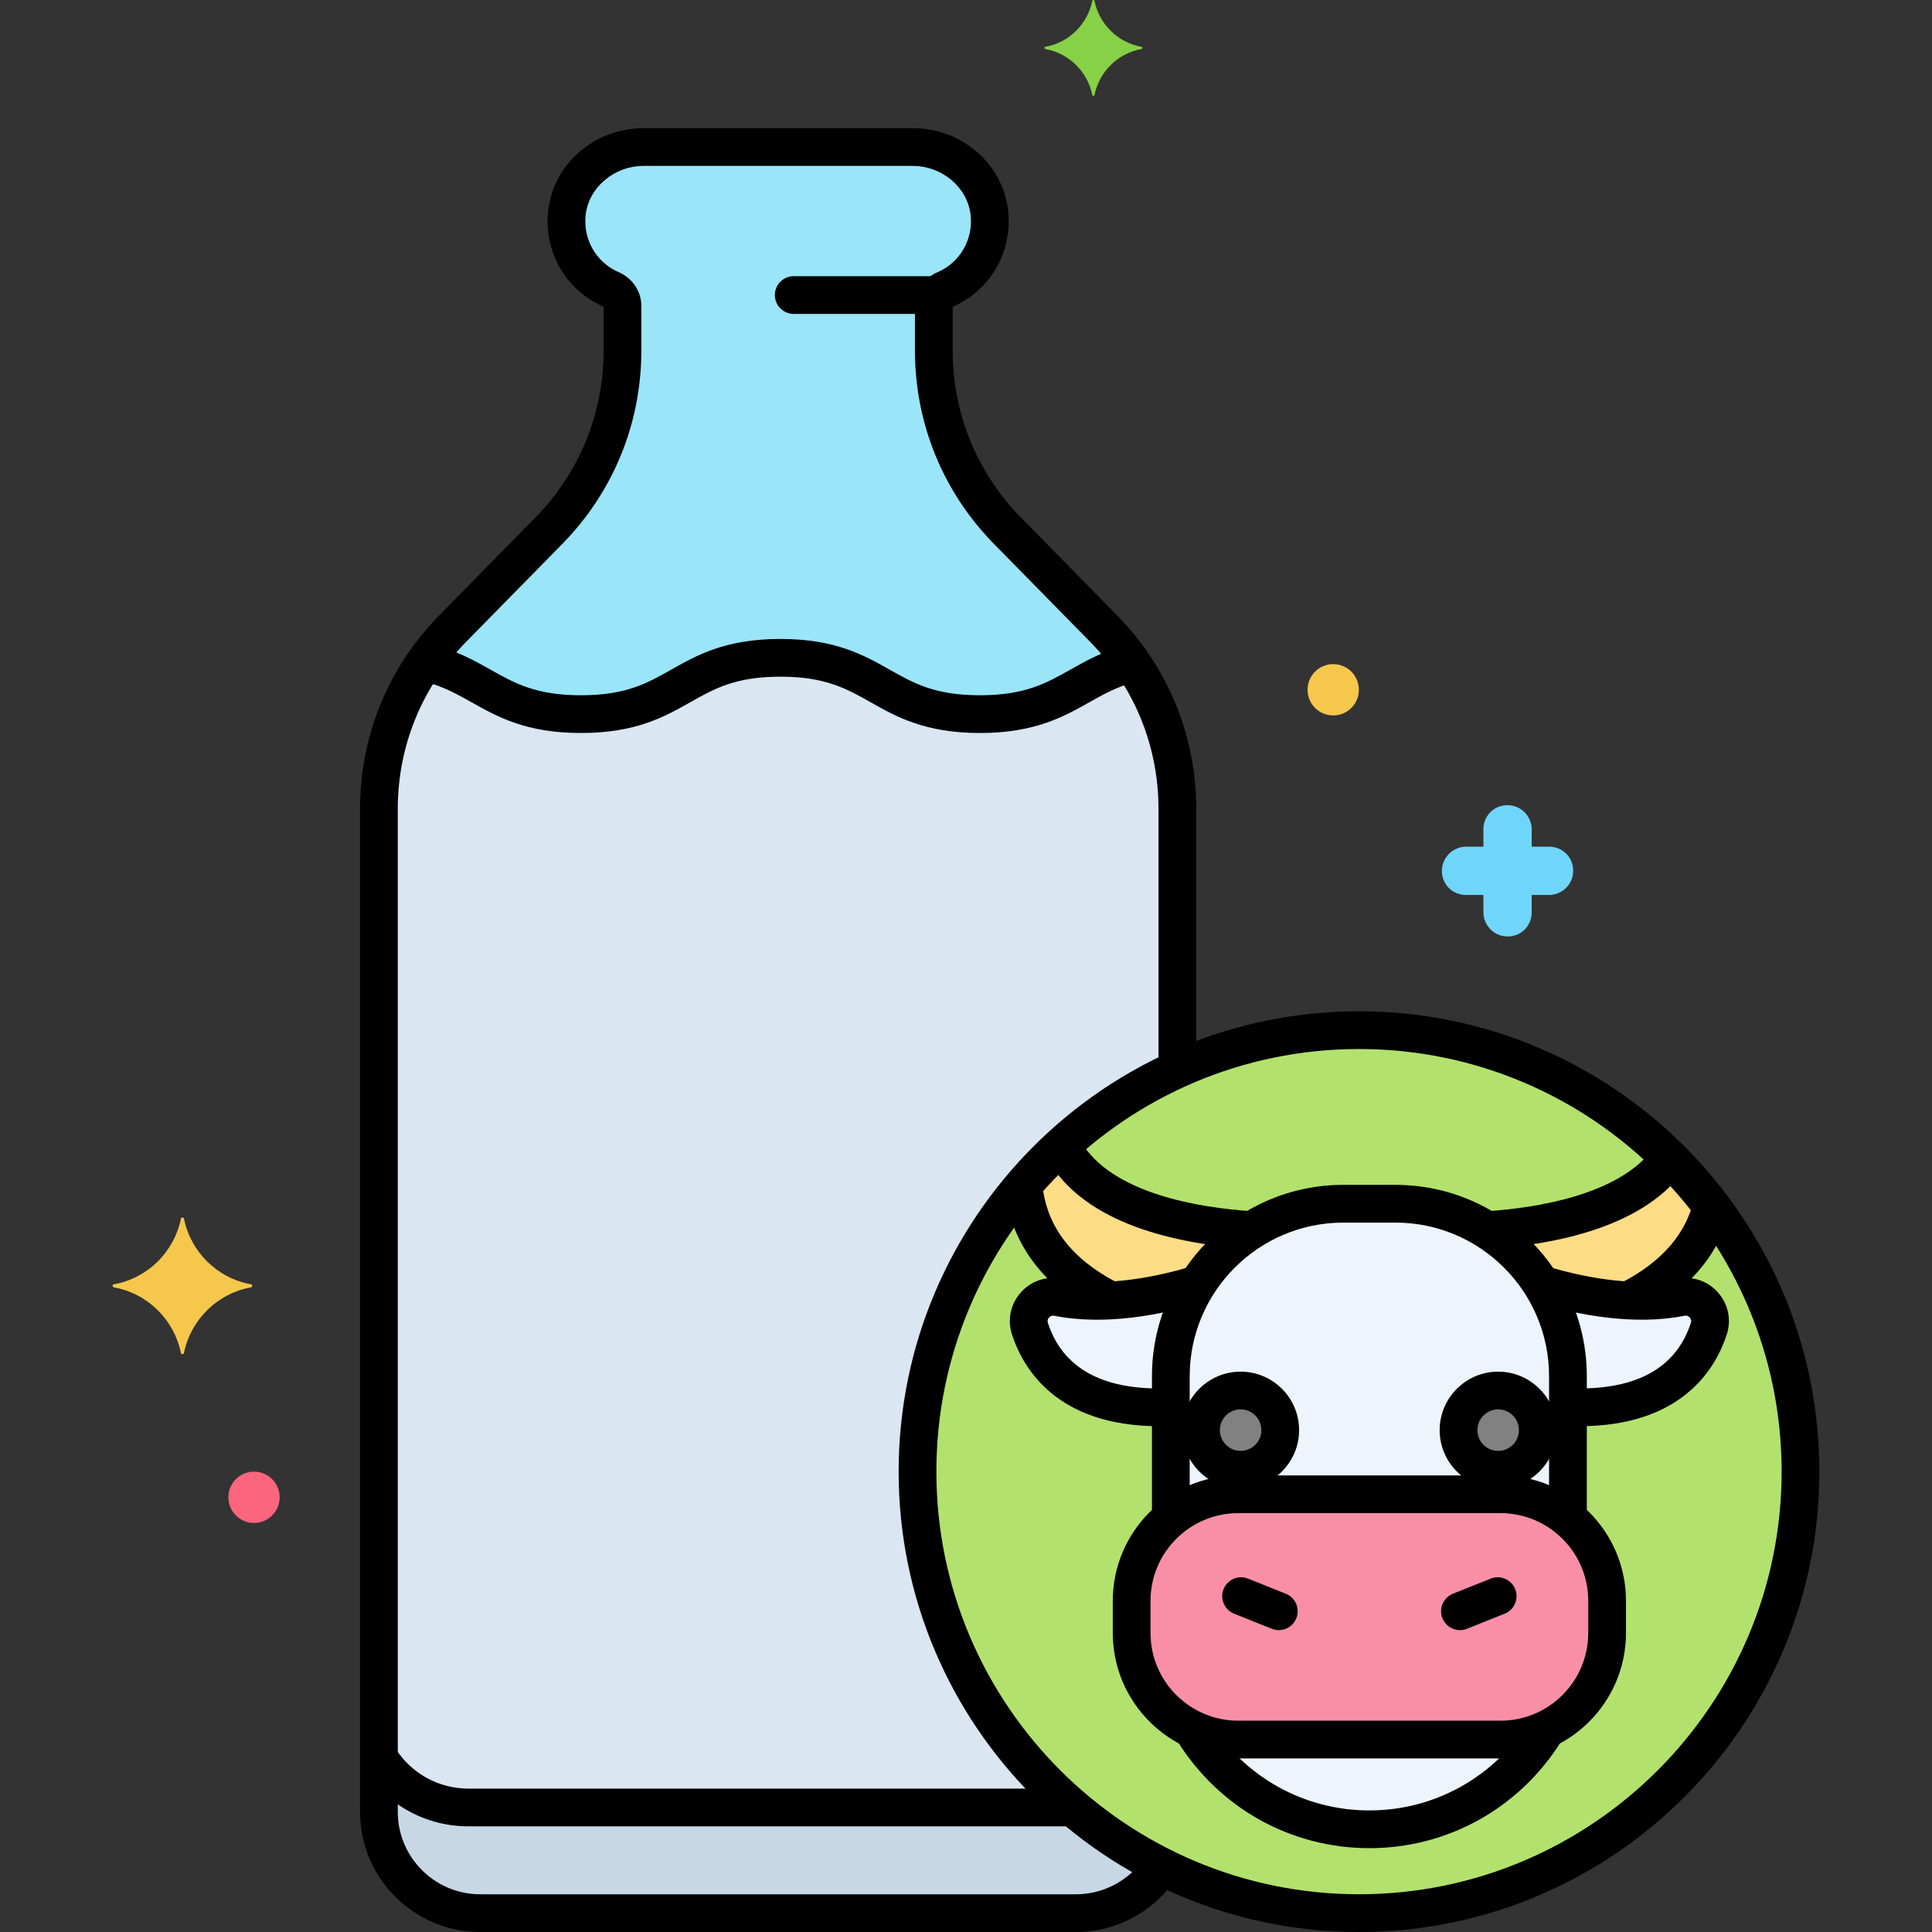<!-- icon666.com - MILLIONS vector ICONS FREE --><svg viewBox="0 0 256 256" xmlns="http://www.w3.org/2000/svg"><rect x="0" y="0" width="256" height="256" fill="#333333" stroke="none"/><g id="Layer_52"><g><g><circle cx="180.075" cy="195" fill="#b2e26d" r="58.5"></circle></g><g><path d="m198.832 230.5h-34.763c-7.765 0-14.118-6.353-14.118-14.118v-4.263c0-7.765 6.353-14.118 14.118-14.118h34.763c7.765 0 14.118 6.353 14.118 14.118v4.263c0 7.765-6.353 14.118-14.118 14.118z" fill="#f98fa6"></path></g><g><g><path d="m164.069 198h34.763c3.38 0 6.491 1.205 8.928 3.205v-18.847c0-12.572-10.286-22.858-22.858-22.858h-6.902c-12.572 0-22.859 10.286-22.859 22.858v18.847c2.437-2 5.548-3.205 8.928-3.205z" fill="#edf4fc"></path></g></g><g><g><path d="m198.832 230.5h-34.763c-2.194 0-4.267-.522-6.124-1.425 4.82 7.963 13.568 13.316 23.506 13.316 9.938 0 18.685-5.352 23.506-13.316-1.858.903-3.931 1.425-6.125 1.425z" fill="#edf4fc"></path></g></g><g><circle cx="164.388" cy="189.5" fill="#818182" r="5.25"></circle></g><g><circle cx="198.513" cy="189.5" fill="#818182" r="5.25"></circle></g><g><path d="m226.814 159.822c-1.704-2.261-3.569-4.393-5.577-6.382-5.087 7.206-16.961 9.096-24.228 9.56 2.9 1.825 5.365 4.281 7.201 7.173 2.7.821 6.983 1.894 11.524 2.138 6.8-3.415 9.933-7.946 11.08-12.489z" fill="#fcdd86"></path></g><g><path d="m135.614 157.002c.474 5.436 3.341 11.185 11.552 15.309 4.542-.244 8.824-1.317 11.524-2.138 1.836-2.893 4.301-5.349 7.201-7.173-7.798-.497-20.902-2.638-25.229-11.228-1.791 1.634-3.471 3.387-5.048 5.23z" fill="#fcdd86"></path></g><g><path d="m222.711 171.894c-6.733 1.341-14.423-.48-18.501-1.72 2.243 3.533 3.55 7.713 3.55 12.185v4.089c12.62.532 17.096-5.552 18.667-10.388.763-2.353-1.291-4.649-3.716-4.166z" fill="#edf4fc"></path></g><g><path d="m155.141 186.448v-4.089c0-4.472 1.307-8.652 3.55-12.185-4.079 1.24-11.769 3.062-18.501 1.72-2.425-.483-4.479 1.813-3.716 4.166 1.57 4.835 6.047 10.92 18.667 10.388z" fill="#edf4fc"></path></g><g><path d="m198.832 233h-34.763c-9.163 0-16.618-7.455-16.618-16.618v-4.264c0-9.163 7.455-16.618 16.618-16.618h34.763c9.164 0 16.619 7.455 16.619 16.618v4.264c-.001 9.163-7.456 16.618-16.619 16.618zm-34.764-32.5c-6.406 0-11.618 5.212-11.618 11.618v4.264c0 6.406 5.212 11.618 11.618 11.618h34.763c6.407 0 11.619-5.212 11.619-11.618v-4.264c0-6.406-5.212-11.618-11.619-11.618z"></path></g><g><g><path d="m207.76 203.47c-1.381 0-2.5-1.119-2.5-2.5v-18.611c0-11.226-9.133-20.358-20.359-20.358h-6.902c-11.226 0-20.358 9.133-20.358 20.358v18.523c0 1.381-1.119 2.5-2.5 2.5s-2.5-1.119-2.5-2.5v-18.523c0-13.982 11.376-25.358 25.358-25.358h6.902c13.983 0 25.359 11.376 25.359 25.358v18.611c0 1.381-1.119 2.5-2.5 2.5z"></path></g></g><g><g><path d="m181.45 244.891c-10.395 0-19.906-5.305-25.442-14.19-.73-1.172-.372-2.714.8-3.444 1.171-.73 2.713-.372 3.444.8 4.617 7.411 12.542 11.835 21.198 11.835 8.608 0 16.509-4.387 21.135-11.734.735-1.168 2.279-1.521 3.448-.783 1.168.735 1.519 2.278.784 3.447-5.547 8.809-15.03 14.069-25.367 14.069z"></path></g></g><g><path d="m164.388 197.25c-4.273 0-7.75-3.477-7.75-7.75s3.477-7.75 7.75-7.75 7.75 3.477 7.75 7.75-3.477 7.75-7.75 7.75zm0-10.5c-1.517 0-2.75 1.233-2.75 2.75s1.233 2.75 2.75 2.75 2.75-1.233 2.75-2.75-1.234-2.75-2.75-2.75z"></path></g><g><path d="m198.513 197.25c-4.273 0-7.75-3.477-7.75-7.75s3.477-7.75 7.75-7.75 7.75 3.477 7.75 7.75-3.477 7.75-7.75 7.75zm0-10.5c-1.517 0-2.75 1.233-2.75 2.75s1.233 2.75 2.75 2.75 2.75-1.233 2.75-2.75-1.234-2.75-2.75-2.75z"></path></g><g><path d="m169.449 216.001c-.309 0-.623-.058-.928-.18l-5-2c-1.282-.513-1.905-1.968-1.393-3.25s1.966-1.907 3.25-1.393l5 2c1.282.513 1.905 1.968 1.393 3.25-.391.978-1.33 1.573-2.322 1.573z"></path></g><g><path d="m193.451 216.001c-.992 0-1.931-.595-2.322-1.572-.513-1.282.111-2.737 1.393-3.25l5-2c1.283-.515 2.737.11 3.25 1.393.513 1.282-.111 2.737-1.393 3.25l-5 2c-.305.121-.619.179-.928.179z"></path></g><g><path d="m216.072 174.641c-.905 0-1.779-.493-2.223-1.354-.634-1.227-.153-2.734 1.074-3.368 4.954-2.561 8.09-5.982 9.321-10.173.389-1.324 1.778-2.085 3.103-1.693 1.325.389 2.083 1.778 1.694 3.104-1.63 5.551-5.608 9.993-11.823 13.204-.367.189-.76.28-1.146.28z"></path></g><g><path d="m197.349 165.478c-1.303 0-2.401-1.01-2.492-2.329-.095-1.377.945-2.57 2.323-2.665 6.101-.419 17.035-2.027 21.725-8.093.843-1.092 2.413-1.295 3.507-.448 1.092.845 1.293 2.414.448 3.507-5.59 7.229-16.864 9.44-25.337 10.022-.059.004-.117.006-.174.006z"></path></g><g><path d="m165.613 165.481c-.057 0-.114-.002-.171-.006-9.416-.638-21.678-3.213-26.624-11.856-.686-1.198-.27-2.726.928-3.411s2.725-.271 3.412.929c4.049 7.076 15.912 8.896 22.622 9.351 1.377.093 2.418 1.285 2.325 2.663-.089 1.32-1.188 2.33-2.492 2.33z"></path></g><g><path d="m146.796 174.624c-.388 0-.781-.091-1.148-.281-7.431-3.851-11.75-9.65-12.491-16.771-.143-1.374.855-2.603 2.229-2.745 1.37-.152 2.602.854 2.745 2.228.565 5.443 3.869 9.766 9.818 12.849 1.226.636 1.705 2.145 1.069 3.37-.445.858-1.318 1.35-2.222 1.35z"></path></g><g><path d="m209.272 188.979c-.305 0-.613-.004-.927-.012-1.38-.034-2.472-1.181-2.437-2.561.035-1.381 1.198-2.479 2.561-2.438 8.399.204 13.641-2.713 15.58-8.684.106-.327-.021-.565-.147-.707-.105-.118-.337-.311-.701-.233-6.755 1.345-14.203-.151-19.261-1.644-1.324-.391-2.081-1.78-1.69-3.104.391-1.325 1.781-2.084 3.105-1.69 3.699 1.091 10.809 2.744 16.869 1.534 2.021-.4 4.046.275 5.415 1.816 1.365 1.535 1.801 3.619 1.166 5.573-1.489 4.583-6 12.15-19.533 12.15z"></path></g><g><path d="m153.629 188.98c-13.541 0-18.048-7.574-19.534-12.149-.635-1.955-.198-4.038 1.167-5.574 1.369-1.539 3.394-2.217 5.416-1.815 6.077 1.212 13.207-.45 16.916-1.55 1.325-.389 2.715.364 3.107 1.688s-.363 2.715-1.687 3.107c-5.071 1.501-12.539 3.007-19.313 1.659-.369-.078-.597.115-.702.233-.126.143-.254.38-.148.707 1.929 5.938 7.13 8.865 15.45 8.688 1.395-.072 2.523 1.066 2.552 2.447.029 1.38-1.067 2.522-2.447 2.551-.261.006-.521.008-.777.008z"></path></g><g><path d="m121.575 195c0-23.727 14.133-44.138 34.433-53.317v-34.508c0-8.932-3.508-17.507-9.768-23.879l-12.734-12.959c-6.26-6.371-9.768-14.946-9.768-23.878v-5.93c0-.959.604-1.784 1.484-2.165 3.822-1.654 6.39-5.652 5.873-10.187-.574-5.031-5.085-8.691-10.148-8.691-10.069 0-25.604 0-35.673 0-5.063 0-9.574 3.66-10.148 8.691-.518 4.535 2.051 8.533 5.873 10.187.88.381 1.484 1.206 1.484 2.165v5.93c0 8.932-3.508 17.507-9.769 23.879l-12.737 12.959c-6.261 6.371-9.769 14.947-9.769 23.879v132.908c0 7.41 6.007 13.416 13.416 13.416h78.966c4.747 0 8.911-2.471 11.295-6.192-19.155-9.61-32.31-29.417-32.31-52.308z" fill="#9be5f9"></path></g><g><path d="m121.575 195c0-23.726 14.133-44.138 34.433-53.317v-34.508c0-6.939-2.14-13.648-6.02-19.291-7.393 1.864-9.45 6.741-20.145 6.741-13.215 0-13.215-7.462-26.43-7.462-13.214 0-13.214 7.462-26.427 7.462-10.939 0-12.845-5.101-20.668-6.861-3.934 5.667-6.108 12.421-6.108 19.411v132.908c0 7.41 6.007 13.416 13.416 13.416h78.966c4.747 0 8.911-2.471 11.295-6.192-19.157-9.609-32.312-29.416-32.312-52.307z" fill="#dae6f1"></path></g><g><path d="m142.121 239.499h-80.071c-5.004 0-9.379-2.643-11.842-6.6v7.185c0 7.41 6.007 13.416 13.416 13.416h78.966c4.747 0 8.911-2.471 11.295-6.192-4.242-2.129-8.188-4.756-11.764-7.809z" fill="#c7d7e5"></path></g><g><path d="m123.961 41.596h-18.787c-1.381 0-2.5-1.119-2.5-2.5s1.119-2.5 2.5-2.5h18.787c1.381 0 2.5 1.119 2.5 2.5s-1.119 2.5-2.5 2.5z"></path></g><g><path d="m142.591 256h-78.966c-8.776 0-15.916-7.14-15.916-15.916v-132.908c0-9.647 3.724-18.75 10.485-25.631l12.734-12.96c5.837-5.94 9.052-13.798 9.052-22.126v-5.808c-5.023-2.202-7.962-7.316-7.341-12.758.71-6.219 6.141-10.908 12.632-10.908h35.673c6.492 0 11.923 4.689 12.632 10.908.622 5.45-2.327 10.572-7.34 12.754v5.812c0 8.328 3.214 16.186 9.051 22.126l12.734 12.96c6.762 6.881 10.485 15.983 10.485 25.631v34.168c0 1.381-1.119 2.5-2.5 2.5s-2.5-1.119-2.5-2.5v-34.168c0-8.329-3.215-16.187-9.052-22.127l-12.734-12.96c-6.761-6.881-10.485-15.983-10.485-25.63v-5.931c0-1.923 1.174-3.673 2.991-4.459 2.993-1.296 4.753-4.354 4.382-7.609-.414-3.631-3.78-6.475-7.664-6.475h-35.673c-3.883 0-7.25 2.844-7.665 6.475-.372 3.256 1.39 6.313 4.382 7.609 1.817.786 2.991 2.536 2.991 4.459v5.931c0 9.647-3.724 18.749-10.485 25.63l-12.734 12.96c-5.837 5.94-9.052 13.798-9.052 22.127v132.908c0 6.02 4.897 10.916 10.916 10.916h78.966c3.598 0 6.965-1.78 9.006-4.763.78-1.139 2.334-1.43 3.475-.651 1.139.78 1.431 2.336.651 3.476-2.972 4.344-7.881 6.938-13.131 6.938z"></path></g><g><path d="m129.842 97.126c-7.265 0-11.079-2.153-14.444-4.054-3.239-1.829-6.036-3.408-11.986-3.408s-8.746 1.579-11.984 3.408c-3.365 1.899-7.179 4.054-14.443 4.054s-11.086-2.149-14.458-4.046c-1.967-1.105-3.825-2.15-6.349-2.779-1.34-.334-2.156-1.69-1.822-3.03.333-1.34 1.691-2.158 3.03-1.821 3.179.792 5.422 2.053 7.592 3.272 3.248 1.827 6.053 3.404 12.008 3.404 5.95 0 8.746-1.579 11.984-3.408 3.365-1.899 7.179-4.054 14.443-4.054 7.265 0 11.079 2.153 14.444 4.054 3.239 1.829 6.036 3.408 11.986 3.408 5.955 0 8.758-1.578 12.004-3.405 2.03-1.143 4.13-2.325 7.012-3.123 1.328-.368 2.708.411 3.077 1.742.369 1.33-.411 2.708-1.742 3.076-2.295.636-4.043 1.62-5.894 2.662-3.372 1.898-7.192 4.048-14.458 4.048z"></path></g><g><path d="m141.771 241.998h-79.721c-5.563 0-10.709-2.791-13.766-7.467-.755-1.156-.431-2.705.725-3.461 1.155-.755 2.705-.431 3.46.725 2.129 3.258 5.711 5.203 9.58 5.203h79.721c1.381 0 2.5 1.119 2.5 2.5s-1.118 2.5-2.499 2.5z"></path></g><g><path d="m180.075 256c-33.636 0-61-27.364-61-61s27.364-61 61-61 61 27.364 61 61-27.365 61-61 61zm0-117c-30.878 0-56 25.121-56 56s25.122 56 56 56 56-25.121 56-56-25.122-56-56-56z"></path></g><g><g><g><path d="m151.267 6.21c-3.157-.561-5.613-3.017-6.245-6.104 0-.14-.281-.14-.281 0-.632 3.087-3.087 5.543-6.245 6.104-.14 0-.14.21 0 .281 3.157.561 5.613 3.017 6.245 6.104 0 .14.281.14.281 0 .632-3.087 3.087-5.543 6.245-6.104.141-.071.141-.281 0-.281z" fill="#87d147"></path></g></g></g><g><g><g><path d="m194.258 118.589h2.3v2.3c0 1.7 1.4 3.2 3.2 3.2s3.2-1.4 3.2-3.2v-2.3h2.3c1.7 0 3.2-1.4 3.2-3.2s-1.4-3.2-3.2-3.2h-2.3v-2.3c0-1.7-1.4-3.2-3.2-3.2s-3.2 1.4-3.2 3.2v2.3h-2.3c-1.7 0-3.2 1.4-3.2 3.2s1.4 3.2 3.2 3.2z" fill="#70d6f9"></path></g></g></g><g><g><g><circle cx="33.658" cy="198.4" fill="#fc657e" r="3.4"></circle></g></g></g><g><g><g><circle cx="176.658" cy="91.4" fill="#f5c84c" r="3.4"></circle></g></g></g><g><g><g><path d="m15.075 170.181c4.5-.8 8-4.3 8.9-8.7 0-.2.4-.2.4 0 .9 4.4 4.4 7.9 8.9 8.7.2 0 .2.3 0 .4-4.5.8-8 4.3-8.9 8.7 0 .2-.4.2-.4 0-.9-4.4-4.4-7.9-8.9-8.7-.2-.1-.2-.4 0-.4z" fill="#f5c84c"></path></g></g></g></g></g></svg>